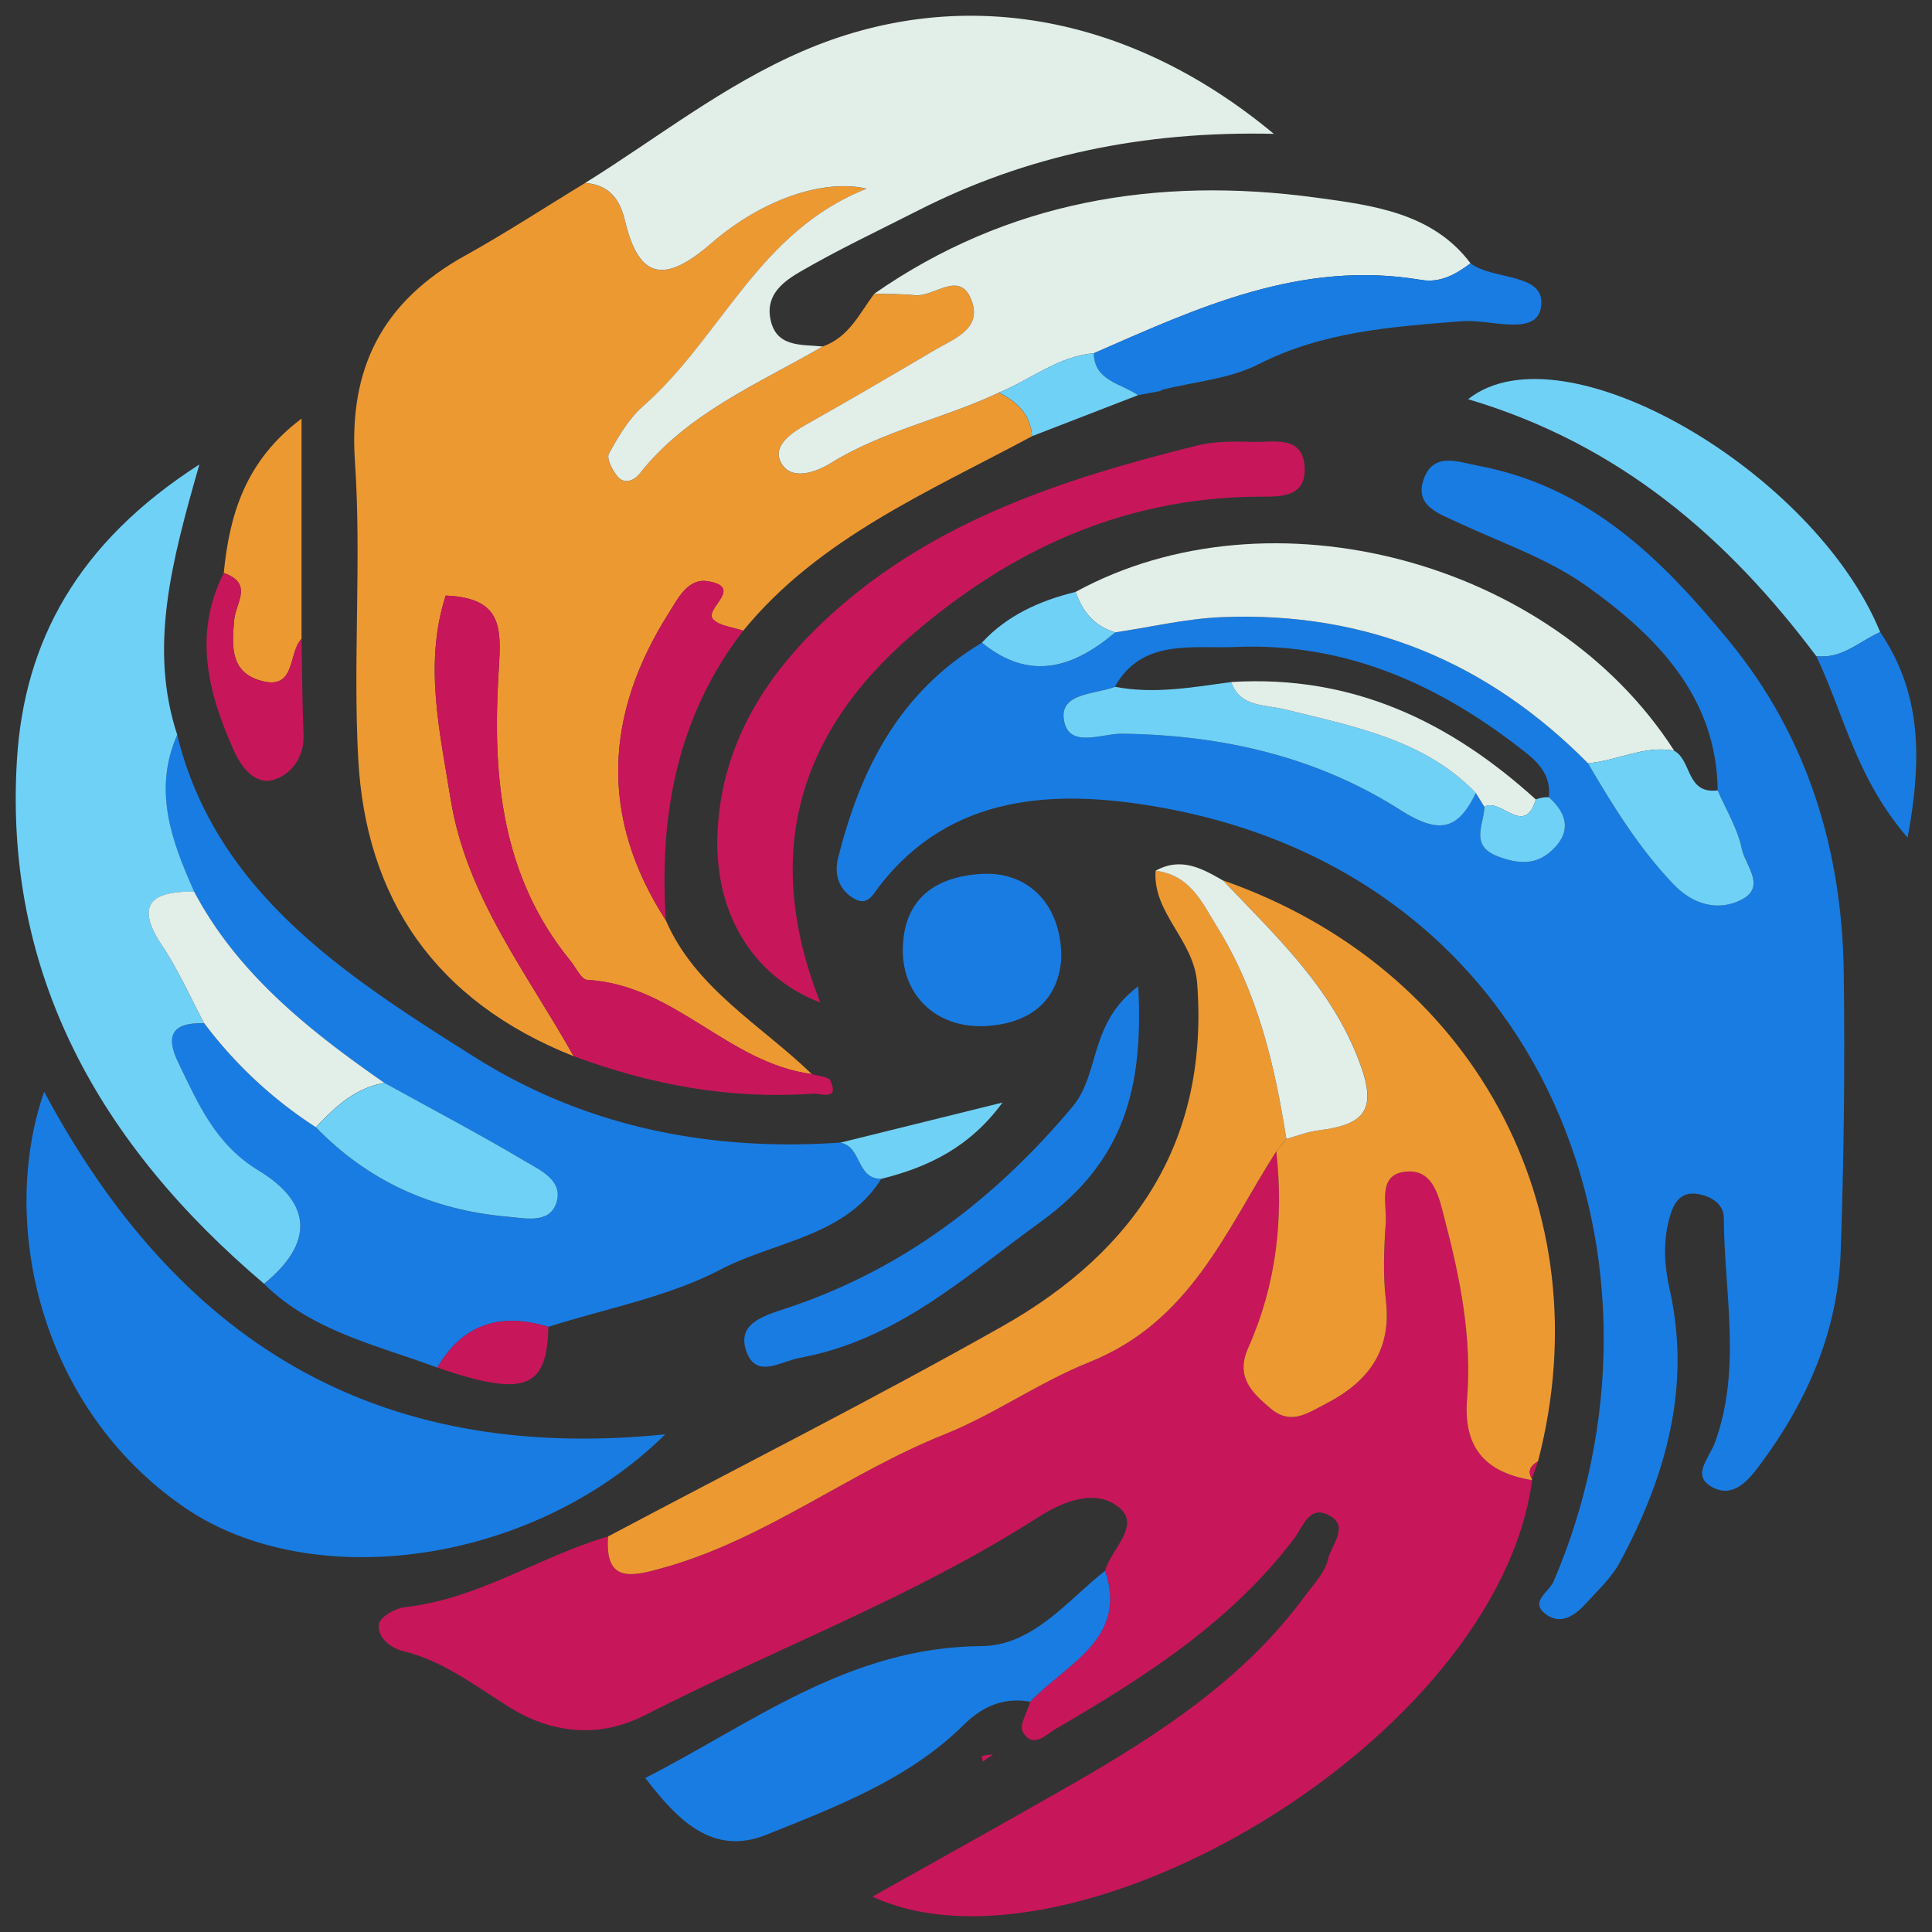 <svg id="Calque_1" data-name="Calque 1" xmlns="http://www.w3.org/2000/svg" viewBox="0 0 1080 1080"><rect x="0" y="0" width="1080" height="1080" fill="#333333" stroke="none"/><defs><style>.cls-1{fill:#c8165a;}.cls-2{fill:#197ce2;}.cls-3{fill:#ed9932;}.cls-4{fill:#e2eee8;}.cls-5{fill:#70d1f7;}</style></defs><path class="cls-1" d="M617.75,878.05c3.26-11.95,20-25,8.1-35.12-13.13-11.18-31.61-3.72-45.7,5.33-69,44.32-146.67,73.27-219.64,110.55-24.35,12.44-50.67,11.11-75.66-4.41-18.87-11.72-36.59-25.79-59.4-31.4-7.09-1.75-14.79-7.64-13.62-15.19.59-3.82,9-8.78,14.4-9.37,41.37-4.58,75.16-28.27,113.75-39.57-2,26.59,13.6,22.38,31.71,17.26,56.7-16,102.32-52.74,156.17-74.26,28-11.18,53-29.18,81-40.38,56.7-22.67,76.27-73.46,104.62-117.9,4.22,37.81,0,74.73-15.65,109.79-7.17,16.1,1.56,24.75,12.42,33.92,11.4,9.63,20.5,2.75,30.8-2.53,24.59-12.6,36.92-30.51,33.7-57.88-1.68-14.26-1-28.88-.07-43.27.72-10.89-5.24-28.06,12.64-28.75,14.56-.56,17.35,15.42,20.4,27.07,8.61,32.79,15.19,66,12.42,99.9-2.15,26.38,9.13,41.19,36.35,45.55-19.89,146.49-258.33,284.23-368.76,232.83,38.17-21.47,74.95-41.81,111.37-62.71,49.17-28.2,96.17-59,129.77-104.55,5.09-6.9,11.84-13.79,13.55-21.54s12.23-18.21.46-24.39c-11-5.79-14.31,6.12-19.18,12.62C688.89,906,640.5,937.24,590.36,966.33c-5.26,3-12.9,11.75-18.6,1.83-2.18-3.79,2.55-11.16,4.13-16.9C596,930,630.68,916.27,617.75,878.05Z"/><path class="cls-2" d="M960.2,441.81c-.59-52-33.77-86.15-73.7-114.49-21-14.92-46.88-23.78-70.8-34.92-11.64-5.42-25.81-9.72-19.43-25.61,5.66-14.1,19.31-8.45,29.93-6.46,62.91,11.81,103.87,53.49,140.48,98.13,44.29,54,63.16,117.73,64,185.77q1,78-1.74,156c-1.57,43.41-18.34,82.48-44.58,117.91-6.79,9.17-15.44,20-27.67,12.9-11.17-6.44-1.3-15.72,2-24.73,15-41.13,5.2-83.68,4.91-125.68-.06-8.12-8.13-12.56-15.9-13.35-9.82-1-12.95,7.85-14.63,14.17-3.4,12.81-2.75,25.88.25,39.21,12.24,54.32-2,104.72-27.91,152.84-4.53,8.42-12.16,15.43-18.77,22.74-6.13,6.78-14.28,12.65-22.9,5.82s2.17-12.09,4.72-18c74.92-174.43-.79-394.91-221.8-433.08-57.16-9.88-115.51-7.24-155.35,44.75-3.54,4.62-6.47,11.2-14.4,6.29-8.66-5.36-10.52-14.09-8.4-22.48,12.29-48.71,33.58-92.24,80.43-120.29,26.9,22,51.23,13.91,74.56-5.74,19.79-2.93,39.48-7.66,59.36-8.49,81.6-3.4,149.36,25.58,204.84,81.66,14.05,23.89,28.51,47.52,48.11,67.88,10.48,10.89,24.35,15,37.48,8.47,14.47-7.23,2.28-19.39.4-28.6C971.37,463.14,964.88,452.64,960.2,441.81ZM829.78,451c-.16,9.92-8.5,21.75,7.68,27.78,10.08,3.77,20,5.06,28.65-2.21,12-10.09,11.13-20.7-.31-30.9,1.22-10.67-4-17.89-12.47-24.61-47.22-37.58-100.13-62.12-163-59.38-23.63,1-52.12-4.86-67.1,22.23-11.16,4.31-30.75,3.33-28.6,18.22,2.41,16.67,21.08,7.89,32.26,8,56.19.62,109.3,13,155.66,42.54,22.1,14.1,32.55,11.13,42.37-9.46Z"/><path class="cls-3" d="M372.19,514.44c16.33,37.95,53.11,58.45,81.66,86-47.06-6.21-76.68-49.91-125.59-52.67-3.4-.2-6.41-7.05-9.53-10.86-38.24-46.79-43.29-102.17-40.21-157.6,1.44-25.78,4.69-45-29.38-46.36-12.17,37.87-3.43,75.46,2.8,113.92,8.83,54.6,42.75,97.09,68.72,143.57-77.81-30.92-116.22-88.56-120.41-166.28-3-55.3,1.89-111-1.84-166.22-3.49-51.71,14.86-89.14,61.77-115.15,22.83-12.66,44.66-27,66.9-40.48,13.85,1,19.54,9.68,22.28,21.2,7.9,33.14,22.45,35,48.4,12.4,28.12-24.45,62.77-36,86.72-30.41-60.58,23.85-81,83-125,121.54-8.12,7.13-13.9,17.07-19.08,26.53-1.52,2.79,1.79,9.09,4.57,12.57,4.06,5.11,9.63,2.4,12.59-1.37,26.45-33.67,66.14-50,102.29-71.05,14.84-5.24,20.59-18.48,28.87-29.5,7.58.24,15.2,0,22.69.85,10.88,1.19,25.84-15.21,32.08,4.21,4.77,14.86-10.36,20.2-21,26.45-23.76,14-47.51,28-71.58,41.47-9.37,5.25-19.67,12.57-14.06,22,5.85,9.82,19.58,4.64,27.43-.23,29.19-18.12,63.4-24.94,94.12-39.45,10.45,5.2,17.8,12.51,18.48,24.36-57.71,31-119.21,57-161.42,108.71-5.69-2-12.95-2.52-16.69-6.24-5.84-5.81,17.59-17.88-3-21.4C384.54,323,379,334.54,374,342.46,337.9,399.35,335,456.77,372.19,514.44Z"/><path class="cls-2" d="M492.59,659c-20.06,32.26-59.52,34.86-89.86,50.71-29.37,15.33-63.93,21.72-96.2,32-27.19-8.32-48.11-1.27-62.06,22.79-33.91-12.57-70.3-20.53-96.85-46.81,27.5-22.38,27.45-44.77-3.12-63.32-24.17-14.67-33.67-37.38-44.71-60-7.3-15-4.22-22.85,14.36-22.31a242.48,242.48,0,0,0,62.46,58.12c28.91,29.79,64.89,46.34,107.17,50,9.33.81,22.84,4.09,27-7.09,4.79-13-8.85-18.88-17.84-24.22-25.53-15.17-51.91-29.05-78-43.44-42.39-29.45-82.2-61.21-106.4-106.93-12.69-28.3-23.13-56.82-9.49-87.69C120.65,498.89,193.2,545.47,265.46,591c61.43,38.72,130.73,52.79,204.3,47.71C481.9,640.9,478.43,658.86,492.59,659Z"/><path class="cls-4" d="M459.88,193.68c-36.15,21-75.84,37.38-102.29,71.05-3,3.77-8.53,6.48-12.59,1.37-2.78-3.48-6.09-9.78-4.57-12.57,5.18-9.46,11-19.4,19.08-26.53,43.94-38.57,64.39-97.69,125-121.54-24-5.63-58.6,6-86.72,30.41-25.95,22.56-40.5,20.74-48.4-12.4-2.74-11.52-8.43-20.22-22.28-21.2,40.19-25,77.2-54.48,121.39-73.61C534.61-8.65,630,6.54,712.08,74.82c-73.32-1.68-138.46,12.09-199,42.91-21.89,11.14-44.2,21.66-65.38,33.94-9.27,5.37-19.39,12.54-17.18,25.86C433.33,194.35,447.55,192.47,459.88,193.68Z"/><path class="cls-2" d="M24.68,610.28C98.37,748,207.94,818.42,371.89,801.8c-74.31,73.28-197.78,89.54-268.71,40.91C22.23,787.21-.79,683.6,24.68,610.28Z"/><path class="cls-5" d="M114.15,572c-18.58-.54-21.66,7.36-14.36,22.31,11,22.63,20.54,45.34,44.71,60,30.57,18.55,30.62,40.94,3.12,63.32-92-78-145.41-173.13-138.17-292.53,4-66.52,33.91-121.69,102-165.47C95.83,314.25,83.09,362,99.07,410.76c-13.64,30.87-3.2,59.39,9.49,87.68-25-.28-32.67,8-18,30C99.66,542.22,106.36,557.46,114.15,572Z"/><path class="cls-3" d="M856.46,827.39c-27.22-4.36-38.5-19.17-36.35-45.55,2.77-33.89-3.81-67.11-12.42-99.9-3.05-11.65-5.84-27.63-20.4-27.07-17.88.69-11.92,17.86-12.64,28.75-1,14.39-1.61,29,.07,43.27,3.22,27.37-9.11,45.28-33.7,57.88-10.3,5.28-19.4,12.16-30.8,2.53-10.86-9.17-19.59-17.82-12.42-33.92,15.62-35.06,19.87-72,15.65-109.79l5.64-6.91c6-1.65,12-4,18.12-4.83,26.31-3.33,32.87-11.69,22.62-38.7-15.72-41.44-46.75-70.1-76.14-101C823.52,541,896.56,675.7,859.75,816.91c-4.1,2.34-6,5.38-3.43,9.79Z"/><path class="cls-4" d="M558.42,219.46c-30.7,14.52-64.91,21.34-94.1,39.46-7.85,4.87-21.58,10.05-27.43.23-5.61-9.42,4.69-16.74,14.06-22,24.07-13.5,47.82-27.49,71.58-41.47,10.63-6.25,25.76-11.59,21-26.45-6.24-19.42-21.2-3-32.08-4.21-7.49-.82-15.11-.61-22.69-.85,74.13-51.6,157.7-65.81,246.91-53.7,31.79,4.31,65.19,8.51,86.38,36.74-8.11,6-16.7,11.1-27.59,9.26-67.26-11.35-124.93,15.58-183,41C591.2,199.22,576.17,212.29,558.42,219.46Z"/><path class="cls-3" d="M713.45,643.59C685.1,688,665.53,738.82,608.83,761.49c-28,11.2-53,29.2-81,40.38-53.85,21.52-99.47,58.22-156.17,74.26-18.11,5.12-33.7,9.33-31.71-17.26,73.45-39,147.78-76.5,220.06-117.29,75.83-42.79,115.77-104.94,109.21-191.94-1.84-24.38-24.89-39.05-23.25-62.9,19.39,2.3,26.09,18,34.12,30.91,22.8,36.63,32.42,77.45,39,119Z"/><path class="cls-1" d="M458.51,560.44c-39.14-15.15-60-52-57.33-97,2.71-45.82,24.63-83,57.93-114.82C517.32,292.91,592,268.13,669.49,249c9.68-2.39,20.28-2.29,30.41-2,11.88.36,28.48-4,29.4,14.18s-15.66,16.3-27.68,16.47c-74.92,1-137,30.25-191.38,76.92Q411,439.74,458.51,560.44Z"/><path class="cls-4" d="M887.67,426.66C832.19,370.58,764.43,341.6,682.83,345c-19.88.83-39.57,5.56-59.37,8.49-12-3.46-18.43-11.88-22.19-22.61,108.72-59.45,266.46-17.61,334.6,88.74C918.91,416.51,903.91,425.36,887.67,426.66Z"/><path class="cls-2" d="M617.75,878.05c12.93,38.22-21.73,52-41.86,73.21-15.18-2.62-26.89,2.74-37.35,13.1-30.5,30.22-70.94,45.53-110.12,61.28-30,12.07-49.64-8.14-67.71-31.73,60.23-30.76,113.65-73.12,187.86-73.73C577.44,920,596.4,894.88,617.75,878.05Z"/><path class="cls-1" d="M320.66,590.4c-26-46.48-59.89-89-68.72-143.57-6.23-38.46-15-76.05-2.8-113.92,34.07,1.39,30.82,20.58,29.38,46.36-3.08,55.43,2,110.81,40.21,157.6,3.12,3.81,6.13,10.66,9.53,10.86,48.91,2.76,78.53,46.46,125.59,52.67,3.57,1.17,9.33,1.43,10.34,3.64,5.28,11.59-5.91,7-9.82,7.32C408.06,614.66,363.66,606.38,320.66,590.4Z"/><path class="cls-5" d="M1015.34,366.83c-49.28-65.7-109.62-118.45-194.67-143.67,53.07-42.07,193.8,40.57,230.36,130.19C1039.4,358.47,1029.82,368.48,1015.34,366.83Z"/><path class="cls-2" d="M636.28,551.34c3,56.9-7.74,97.83-54.66,131.76-42.45,30.7-80.13,66-134.82,76-10.17,1.85-23.92,11.82-29.48-3.43-5.45-14.95,7.68-19.55,20.91-23.88,66.11-21.6,117.85-61.48,161.21-113C615.2,600,608.39,572.24,636.28,551.34Z"/><path class="cls-2" d="M611.45,197.47c58.07-25.41,115.74-52.34,183-41,10.89,1.84,19.48-3.26,27.59-9.26,12.9,9.78,43.1,5,39.29,25.08-3,15.85-28.69,6-44.18,7.27-39.09,3.11-77.68,5.72-113.65,24.06-16.07,8.19-35.9,9.76-54,14.3,0,0-.9.68-.9.68l-12.4,2.28C626.65,214.31,611.66,212.91,611.45,197.47Z"/><path class="cls-4" d="M719.09,636.68c-6.55-41.58-16.17-82.4-39-119-8-12.9-14.73-28.61-34.12-30.91,14.22-7.93,26.07-1.29,37.79,5.49,29.29,30.82,60.32,59.48,76,100.92,10.25,27,3.69,35.37-22.62,38.7C731.05,632.63,725.12,635,719.09,636.68Z"/><path class="cls-2" d="M593.28,535.14c-1.09,21.72-14.85,36.73-41.75,38.39-28.33,1.75-48-17.64-46.82-44.67,1.13-26.41,17.92-38.72,43.77-40.33C574.72,486.9,593.3,505.54,593.28,535.14Z"/><path class="cls-1" d="M372.19,514.44C335,456.77,337.9,399.35,374,342.46c5-7.92,10.56-19.47,21.79-17.56,20.63,3.52-2.8,15.59,3,21.4,3.74,3.72,11,4.27,16.69,6.24C378.17,401,368.51,456.12,372.19,514.44Z"/><path class="cls-3" d="M125.09,320.28c3.17-32.56,12.13-62.8,43.48-86.27V357.14c-7.87,8-2.62,30.23-24.46,22.84-15.91-5.38-14.27-20.45-13.21-33.33C131.68,337.11,141.9,326.2,125.09,320.28Z"/><path class="cls-5" d="M887.67,426.66c16.24-1.3,31.24-10.15,48.2-7,10,5.53,6.58,24.29,24.32,22.19,4.69,10.83,11.18,21.33,13.47,32.6,1.88,9.21,14.07,21.37-.4,28.6-13.13,6.56-27,2.42-37.48-8.47C916.18,474.18,901.72,450.55,887.67,426.66Z"/><path class="cls-2" d="M1015.34,366.83c14.48,1.65,24.06-8.36,35.69-13.48,23.19,34.25,23.45,70.83,15.34,114.91C1037.38,434.75,1030.68,398.83,1015.34,366.83Z"/><path class="cls-1" d="M125.09,320.28c16.81,5.92,6.59,16.83,5.81,26.37-1.06,12.88-2.7,28,13.21,33.33,21.84,7.39,16.59-14.82,24.46-22.84.34,17.93.39,35.82,1.11,53.67.5,12.54-7,22.39-17.18,25.24-9.6,2.68-17.35-6.71-21.5-15.9C116.26,387.54,107.82,354.59,125.09,320.28Z"/><path class="cls-1" d="M244.47,764.49c14-24.06,34.87-31.11,62.06-22.79C305.89,776.47,293.1,781.16,244.47,764.49Z"/><path class="cls-5" d="M611.45,197.47c.21,15.44,15.2,16.84,24.74,23.42l-59.28,22.94c-.67-11.85-8-19.16-18.47-24.36C576.17,212.29,591.2,199.22,611.45,197.47Z"/><path class="cls-5" d="M492.59,659c-14.16-.12-10.69-18.08-22.83-20.25l90.65-22.42C542.19,641.23,519.05,652.42,492.59,659Z"/><path class="cls-5" d="M601.27,330.88c3.76,10.73,10.16,19.15,22.19,22.61-23.32,19.65-47.65,27.73-74.55,5.74C562.91,344.06,581.09,335.81,601.27,330.88Z"/><path class="cls-1" d="M549.32,984.76a21.14,21.14,0,0,1-.35-3.17,60.85,60.85,0,0,1,6.22-.88"/><path class="cls-5" d="M648.59,218.61s.91-.7.9-.68S648.59,218.61,648.59,218.61Z"/><path class="cls-1" d="M856.32,826.7c-2.52-4.41-.67-7.45,3.43-9.79Q858,821.8,856.32,826.7Z"/><path class="cls-5" d="M825,443.21c-9.85,20.6-20.3,23.57-42.4,9.47-46.36-29.58-99.47-41.92-155.66-42.54-11.18-.12-29.85,8.66-32.26-8-2.15-14.89,17.44-13.91,28.62-18.21,21.91,4.2,43.43.26,65-2.67,5.08,14.26,18.31,12.41,30.32,15.38C756.81,406.09,796.44,413.53,825,443.21Z"/><path class="cls-4" d="M688.27,381.25c68-4.2,122.67,22.44,170.27,65.66-6.41,21.42-19.82-1.36-28.76,4.09-1.61-2.59-3.23-5.19-4.83-7.79-28.51-29.68-68.14-37.12-106.36-46.58C706.58,393.66,693.35,395.51,688.27,381.25Z"/><path class="cls-5" d="M829.78,451c8.94-5.45,22.35,17.33,28.76-4.09a18,18,0,0,1,7.27-1.25c11.43,10.21,12.31,20.82.3,30.91-8.64,7.27-18.57,6-28.65,2.21C821.28,472.75,829.62,460.92,829.78,451Z"/><path class="cls-4" d="M114.15,572c-7.79-14.58-14.49-29.82-23.63-43.59-14.63-22-7-30.29,18-30,24.2,45.73,64,77.49,106.39,106.94-16.66,2.89-27.71,13.54-38.34,24.78A242.48,242.48,0,0,1,114.15,572Z"/><path class="cls-5" d="M176.61,630.16c10.63-11.24,21.68-21.89,38.34-24.78,26.05,14.39,52.43,28.27,78,43.44,9,5.34,22.63,11.24,17.84,24.22-4.13,11.18-17.64,7.9-27,7.09C241.5,676.5,205.52,660,176.61,630.16Z"/></svg>